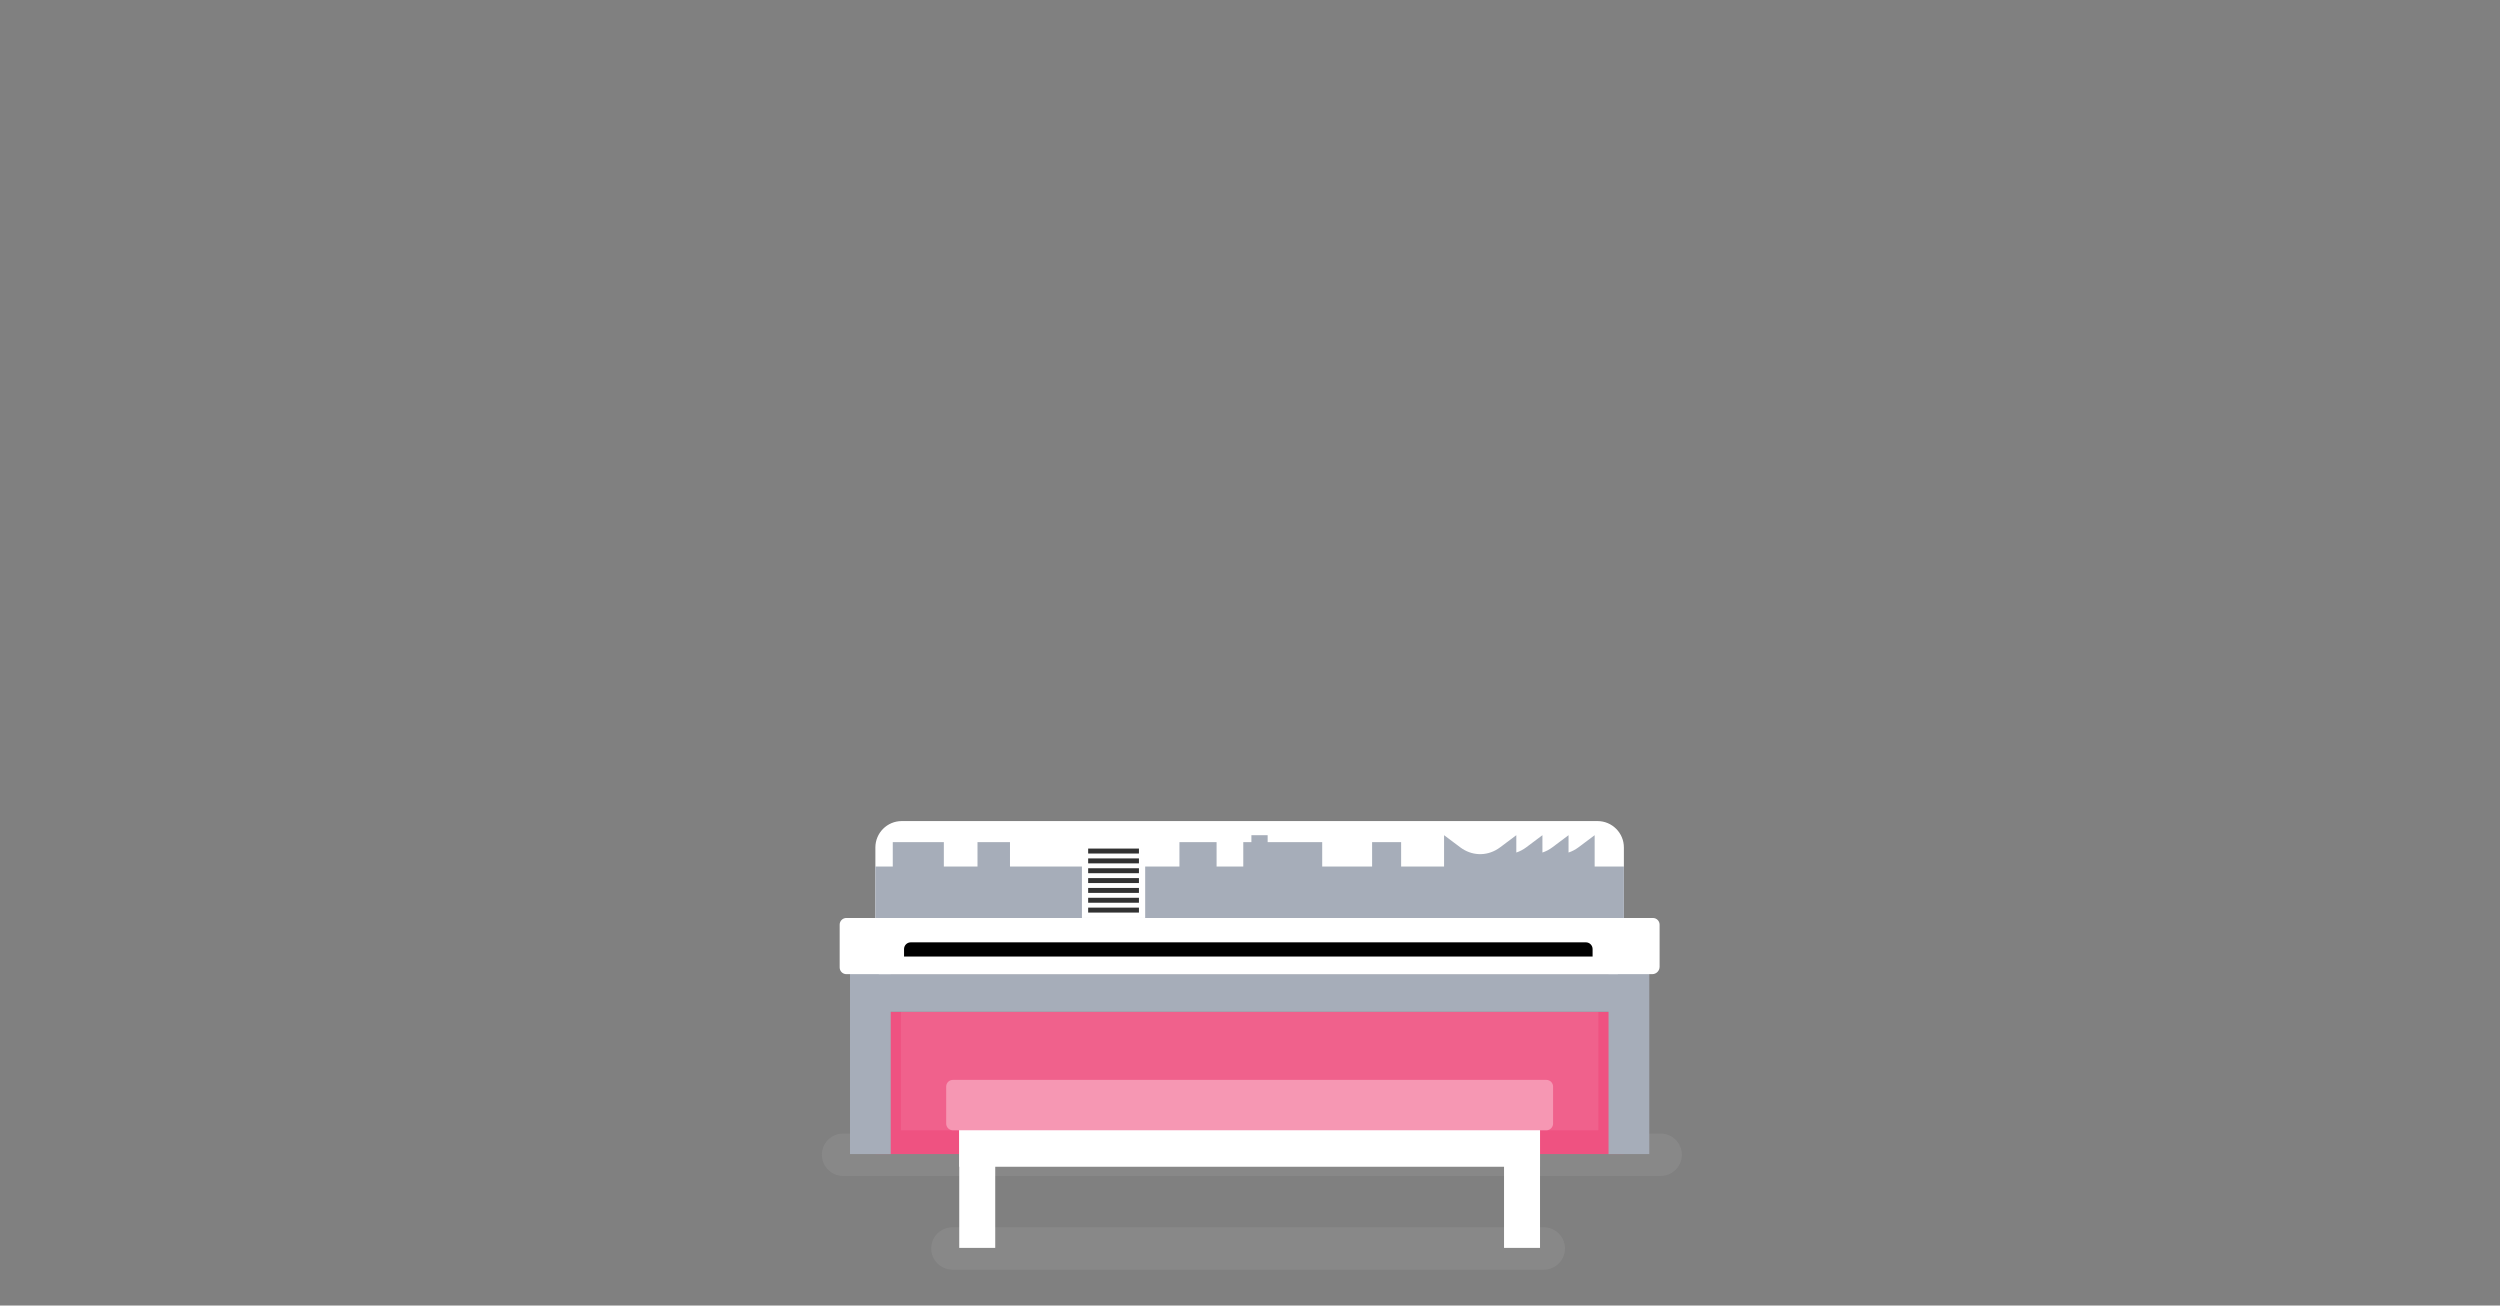 <?xml version="1.0" encoding="UTF-8" standalone="no"?>
<svg width="1440px" height="752px" viewBox="0 0 1440 752" version="1.1" xmlns="http://www.w3.org/2000/svg" xmlns:xlink="http://www.w3.org/1999/xlink" xmlns:sketch="http://www.bohemiancoding.com/sketch/ns">
    <rect x="0" y="0" width="1440" height="752" fill="#808080" stroke="none"/>
    <!-- Generator: Sketch 3.3.2 (12043) - http://www.bohemiancoding.com/sketch -->
    <title>lot-19-piano</title>
    <desc>Created with Sketch.</desc>
    <defs></defs>
    <g id="Page-1" stroke="none" stroke-width="1" fill="none" fill-rule="evenodd" sketch:type="MSPage">
        <g id="lot-19-piano" sketch:type="MSArtboardGroup">
            <path d="M889.225,706.919 L548.586,706.919 C541.847,706.919 536.385,712.38 536.385,719.117 C536.385,725.855 541.847,731.317 548.586,731.317 L889.225,731.317 C895.964,731.317 901.426,725.855 901.426,719.117 C901.426,712.38 895.964,706.919 889.225,706.919" id="Fill-37" fill="#888888" sketch:type="MSShapeGroup"></path>
            <path d="M956.549,652.944 L485.597,652.944 C478.86,652.944 473.397,658.405 473.397,665.145 C473.397,671.88 478.86,677.342 485.597,677.342 L956.549,677.342 C963.287,677.342 968.749,671.88 968.749,665.145 C968.749,658.405 963.287,652.944 956.549,652.944" id="Fill-38" fill="#888888" sketch:type="MSShapeGroup"></path>
            <path d="M935.359,488.147 C935.359,479.746 928.549,472.935 920.146,472.935 L519.431,472.935 C511.028,472.935 504.217,479.746 504.217,488.147 L504.217,548.707 L935.359,548.707 L935.359,488.147" id="Fill-39" fill="#FFFFFF" sketch:type="MSShapeGroup"></path>
            <path d="M918.52,499.139 L918.52,481.072 L909.182,488.069 C907.391,489.411 905.466,490.403 903.478,491.056 L903.478,481.072 L894.141,488.069 C892.35,489.411 890.424,490.403 888.437,491.056 L888.437,481.072 L879.099,488.069 C877.308,489.411 875.383,490.403 873.395,491.056 L873.395,481.072 L864.057,488.069 C863.622,488.396 863.178,488.702 862.727,488.989 C855.965,493.277 847.66,492.97 841.118,488.069 L831.78,481.072 L831.78,499.139 L807.045,499.139 L807.045,485.082 L790.333,485.082 L790.333,499.139 L761.586,499.139 L761.586,485.082 L730.166,485.082 L730.166,481.072 L720.807,481.072 L720.807,485.082 L716.127,485.082 L716.127,499.139 L700.752,499.139 L700.752,485.082 L679.359,485.082 L679.359,499.139 L581.756,499.139 L581.756,485.082 L563.037,485.082 L563.037,499.139 L543.651,499.139 L543.651,485.082 L514.236,485.082 L514.236,499.139 L504.218,499.139 L504.218,528.749 L935.36,528.749 L935.36,499.139 L918.52,499.139" id="Fill-40" fill="#A6ADB9" sketch:type="MSShapeGroup"></path>
            <path d="M504.218,582.781 L935.36,582.781 L935.36,664.737 L504.218,664.737 L504.218,582.781 Z" id="Fill-41" fill="#EF5281" sketch:type="MSShapeGroup"></path>
            <path d="M518.915,582.781 L920.663,582.781 L920.663,651.047 L518.915,651.047 L518.915,582.781 Z" id="Fill-42" fill="#F0618C" sketch:type="MSShapeGroup"></path>
            <path d="M504.218,561.117 L935.36,561.117 L935.36,582.781 L504.218,582.781 L504.218,561.117 Z" id="Fill-43" fill="#A6ADB9" sketch:type="MSShapeGroup"></path>
            <path d="M489.596,549.554 L513.055,549.554 L513.055,664.738 L489.596,664.738 L489.596,549.554 Z" id="Fill-44" fill="#A6ADB9" sketch:type="MSShapeGroup"></path>
            <path d="M926.522,549.554 L949.981,549.554 L949.981,664.738 L926.522,664.738 L926.522,549.554 Z" id="Fill-45" fill="#A6ADB9" sketch:type="MSShapeGroup"></path>
            <path d="M955.929,532.618 C955.929,530.481 954.197,528.749 952.06,528.749 L487.516,528.749 C485.38,528.749 483.648,530.481 483.648,532.618 L483.648,557.247 C483.648,559.384 485.38,561.117 487.516,561.117 L951.667,561.117 C954.021,561.117 955.929,559.209 955.929,556.853 L955.929,532.618" id="Fill-46" fill="#FFFFFF" sketch:type="MSShapeGroup"></path>
            <path d="M917.335,551.089 L520.728,551.089 L520.728,546.655 C520.728,544.518 522.461,542.786 524.598,542.786 L913.465,542.786 C915.602,542.786 917.335,544.518 917.335,546.655 L917.335,551.089" id="Fill-47" fill="#000000" sketch:type="MSShapeGroup"></path>
            <path d="M931.866,555.017 C931.866,552.849 930.132,551.09 927.995,551.09 L510.068,551.09 C507.931,551.09 506.198,552.849 506.198,555.017 L506.198,561.117 L931.866,561.117 L931.866,555.017" id="Fill-48" fill="#FFFFFF" sketch:type="MSShapeGroup"></path>
            <path d="M552.526,636.53 L887.05,636.53 L887.05,672.048 L552.526,672.048 L552.526,636.53 Z" id="Fill-49" fill="#FFFFFF" sketch:type="MSShapeGroup"></path>
            <path d="M552.526,644.978 L573.253,644.978 L573.253,718.782 L552.526,718.782 L552.526,644.978 Z" id="Fill-50" fill="#FFFFFF" sketch:type="MSShapeGroup"></path>
            <path d="M866.324,644.978 L887.05,644.978 L887.05,718.782 L866.324,718.782 L866.324,644.978 Z" id="Fill-51" fill="#FFFFFF" sketch:type="MSShapeGroup"></path>
            <path d="M894.571,625.883 C894.571,623.746 892.839,622.013 890.702,622.013 L548.875,622.013 C546.738,622.013 545.004,623.746 545.004,625.883 L545.004,647.178 C545.004,649.315 546.738,651.047 548.875,651.047 L890.702,651.047 C892.839,651.047 894.571,649.315 894.571,647.178 L894.571,625.883" id="Fill-52" fill="#F697B3" sketch:type="MSShapeGroup"></path>
            <path d="M623.189,485.082 L659.622,485.082 L659.622,528.749 L623.189,528.749 L623.189,485.082 Z" id="Fill-53" fill="#FFFFFF" sketch:type="MSShapeGroup"></path>
            <path d="M626.781,488.775 L656.029,488.775 L656.029,491.633 L626.781,491.633 L626.781,488.775 Z" id="Fill-54" fill="#323232" sketch:type="MSShapeGroup"></path>
            <path d="M626.781,494.444 L656.029,494.444 L656.029,497.301 L626.781,497.301 L626.781,494.444 Z" id="Fill-55" fill="#323232" sketch:type="MSShapeGroup"></path>
            <path d="M626.781,500.113 L656.029,500.113 L656.029,502.97 L626.781,502.97 L626.781,500.113 Z" id="Fill-56" fill="#323232" sketch:type="MSShapeGroup"></path>
            <path d="M626.781,505.782 L656.029,505.782 L656.029,508.64 L626.781,508.64 L626.781,505.782 Z" id="Fill-57" fill="#323232" sketch:type="MSShapeGroup"></path>
            <path d="M626.781,511.451 L656.029,511.451 L656.029,514.309 L626.781,514.309 L626.781,511.451 Z" id="Fill-58" fill="#323232" sketch:type="MSShapeGroup"></path>
            <path d="M626.781,517.12 L656.029,517.12 L656.029,519.977 L626.781,519.977 L626.781,517.12 Z" id="Fill-59" fill="#323232" sketch:type="MSShapeGroup"></path>
            <path d="M626.781,522.789 L656.029,522.789 L656.029,525.646 L626.781,525.646 L626.781,522.789 Z" id="Fill-60" fill="#323232" sketch:type="MSShapeGroup"></path>
        </g>
    </g>
</svg>